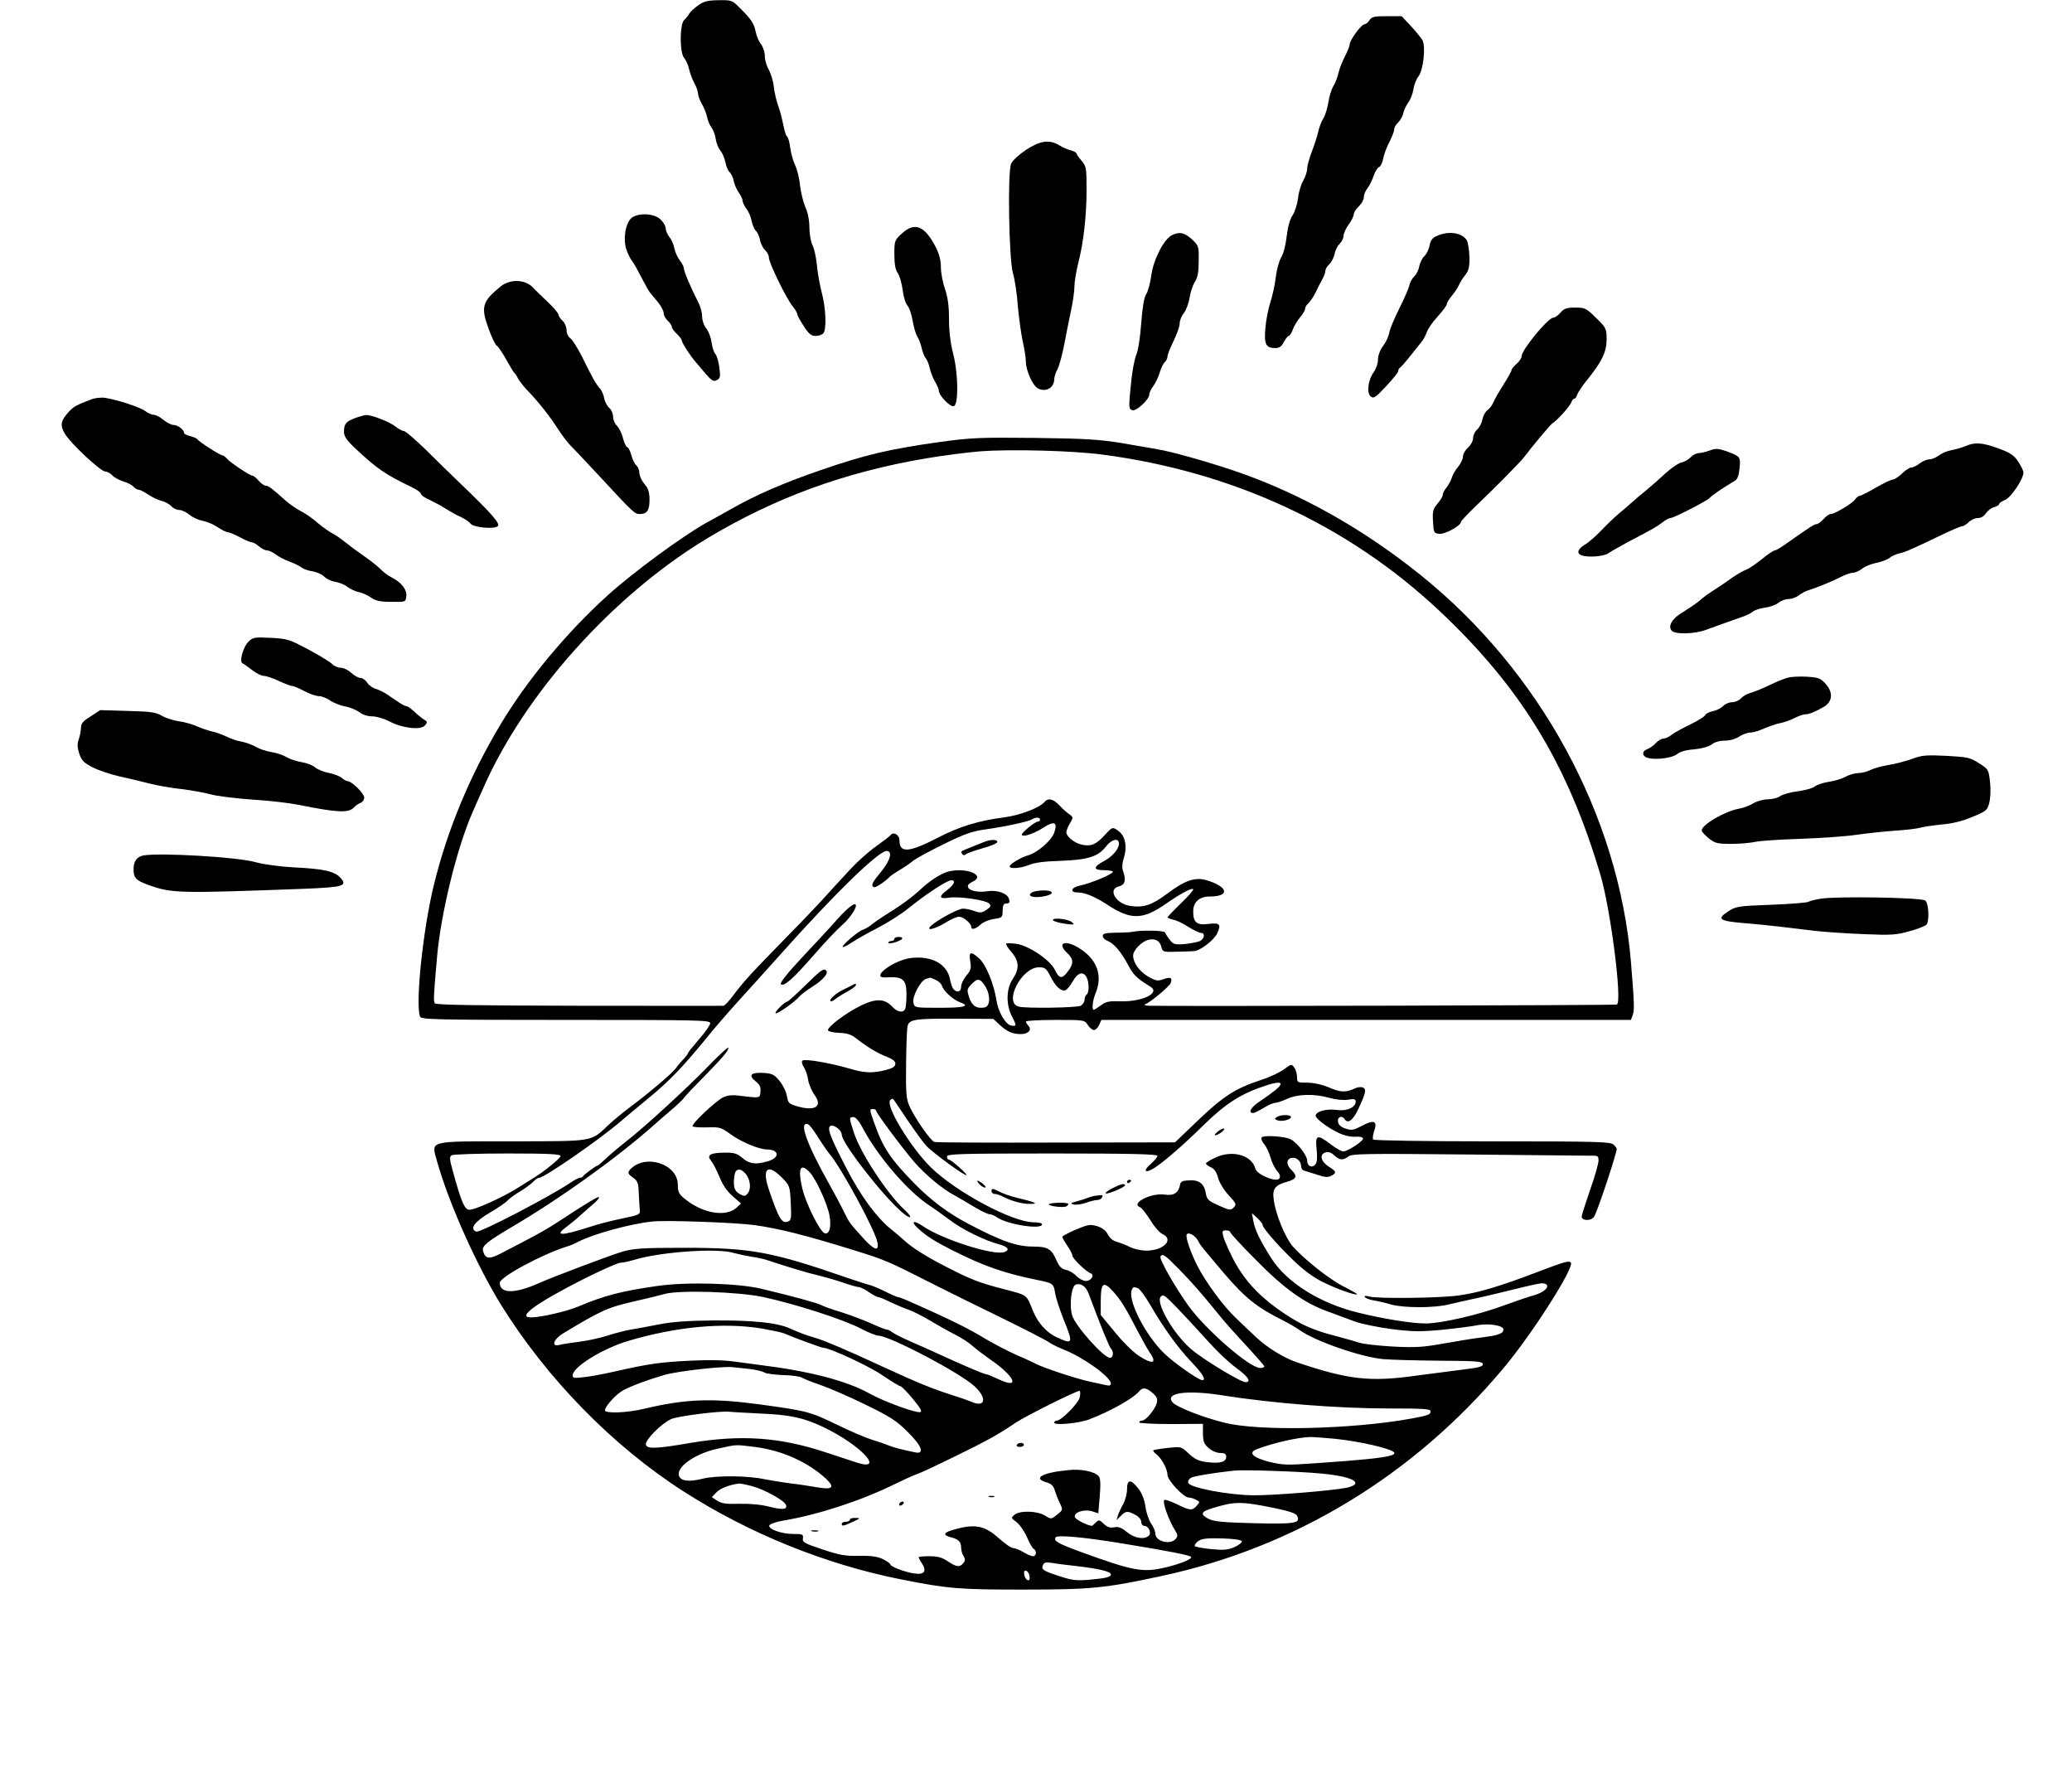 <?xml version="1.0" standalone="no"?><!DOCTYPE svg PUBLIC "-//W3C//DTD SVG 20010904//EN" "http://www.w3.org/TR/2001/REC-SVG-20010904/DTD/svg10.dtd"><svg xmlns="http://www.w3.org/2000/svg" version="1.0" width="1024pt" height="876pt" viewBox="0 0 1024 876" preserveAspectRatio="xMidYMid meet">

<g transform="translate(0,876) scale(0.1,-0.1)" fill="black" stroke="none">
<path d="M3450 8733 c-19 -13 -39 -32 -44 -41 -5 -9 -16 -23 -24 -30 -23 -18 -24 -162 -1 -188 9 -11 20 -35 24 -54 4 -19 16 -51 26 -70 11 -19 19 -43 19 -54 0 -10 9 -33 19 -50 10 -17 22 -47 26 -66 4 -19 14 -42 22 -51 7 -9 17 -34 20 -55 3 -22 14 -48 24 -59 9 -11 20 -37 24 -57 4 -21 13 -42 20 -48 8 -6 17 -26 21 -43 3 -18 15 -44 25 -59 11 -14 19 -33 19 -41 0 -8 9 -25 19 -39 11 -13 22 -41 26 -61 4 -20 13 -41 21 -48 7 -6 16 -26 20 -44 3 -19 15 -41 25 -51 10 -9 19 -26 19 -37 0 -26 86 -202 117 -240 13 -16 23 -33 23 -39 0 -6 14 -32 32 -59 24 -38 37 -49 58 -49 14 0 31 5 38 12 18 18 14 124 -7 203 -10 39 -21 100 -24 137 -4 37 -13 81 -22 97 -8 17 -15 56 -15 88 0 36 -8 74 -20 100 -10 24 -22 71 -26 105 -3 35 -14 81 -25 103 -10 22 -21 61 -24 87 -3 26 -10 50 -15 53 -5 3 -14 31 -20 63 -6 31 -18 74 -26 95 -7 20 -17 61 -20 90 -3 28 -15 66 -25 83 -10 17 -19 47 -19 66 0 20 -9 46 -19 60 -11 13 -22 40 -26 60 -8 41 -22 63 -79 119 -37 38 -41 39 -105 38 -53 -1 -73 -5 -101 -26z"/>
<path d="M6768 8660 c-7 -11 -18 -20 -25 -20 -15 0 -73 -79 -73 -100 0 -8 -11 -35 -24 -60 -13 -25 -27 -61 -31 -80 -4 -19 -15 -48 -25 -65 -10 -16 -21 -52 -25 -80 -4 -27 -15 -63 -25 -80 -10 -16 -21 -46 -25 -65 -4 -19 -18 -63 -31 -97 -13 -34 -24 -73 -24 -87 0 -14 -9 -40 -19 -58 -11 -18 -23 -58 -26 -88 -4 -30 -16 -68 -27 -84 -13 -18 -23 -55 -29 -103 -5 -43 -16 -88 -28 -106 -10 -18 -22 -61 -26 -97 -4 -35 -16 -90 -26 -121 -10 -31 -22 -88 -25 -127 -8 -82 2 -102 47 -102 22 0 32 7 44 30 9 17 19 30 24 30 5 0 14 14 20 31 6 17 22 44 36 61 14 16 25 35 25 43 0 7 7 19 16 26 9 8 25 32 36 54 10 22 25 51 33 65 8 14 15 32 15 41 0 9 9 24 20 34 11 10 22 33 26 51 3 18 15 40 25 50 10 9 19 27 19 39 0 11 11 36 25 55 14 19 25 41 25 50 0 9 11 27 25 40 14 13 25 33 25 45 0 12 8 33 19 46 10 13 23 40 30 61 7 20 18 39 26 42 8 3 17 22 21 43 4 21 18 58 31 82 12 24 23 52 23 61 0 9 9 25 19 34 11 10 23 31 26 47 4 15 14 38 24 51 10 13 22 42 26 65 3 23 15 53 25 65 24 31 37 147 20 179 -7 12 -33 44 -58 71 l-45 48 -73 0 c-63 0 -76 -3 -86 -20z"/>
<path d="M5070 8019 c-34 -23 -67 -53 -73 -68 -18 -41 -11 -471 9 -541 9 -29 20 -101 24 -160 5 -58 16 -136 24 -175 9 -38 16 -85 16 -103 0 -42 34 -118 59 -131 39 -21 80 2 81 44 0 11 7 34 16 50 9 17 24 73 34 125 10 52 25 129 34 170 9 41 16 93 16 116 0 22 9 74 19 115 26 101 41 232 41 365 0 104 -2 113 -25 140 -14 16 -25 32 -25 36 0 4 -12 11 -27 15 -16 3 -41 15 -58 25 -49 30 -95 23 -165 -23z"/>
<path d="M3121 7683 c-30 -26 -43 -105 -25 -157 8 -22 20 -47 28 -56 7 -8 27 -44 45 -79 18 -35 37 -69 42 -75 4 -6 22 -27 39 -47 16 -20 30 -45 30 -56 0 -11 9 -28 20 -38 11 -10 20 -23 20 -30 0 -6 11 -22 25 -35 14 -13 25 -28 25 -34 0 -10 43 -77 70 -107 8 -10 30 -36 49 -58 29 -33 38 -38 54 -29 17 9 18 17 12 61 -3 29 -12 59 -19 67 -8 8 -16 34 -19 57 -3 23 -14 54 -26 69 -12 15 -21 41 -21 61 0 19 -9 51 -20 71 -32 62 -70 150 -70 165 0 8 -9 26 -20 40 -11 14 -23 40 -27 59 -3 18 -14 44 -25 57 -10 13 -18 32 -18 43 0 10 -11 30 -25 43 -30 31 -110 35 -144 8z"/>
<path d="M4457 7606 c-36 -33 -37 -36 -37 -103 0 -48 5 -76 17 -93 9 -13 20 -51 24 -83 4 -32 14 -66 23 -76 9 -10 21 -43 26 -74 5 -31 15 -66 23 -79 8 -13 18 -39 22 -58 4 -19 13 -42 20 -50 7 -8 16 -31 20 -50 4 -19 16 -49 26 -66 10 -17 19 -38 19 -45 1 -25 57 -82 74 -76 24 9 22 162 -4 262 -13 50 -20 111 -20 169 0 66 -6 108 -20 149 -11 31 -20 79 -20 106 0 34 -8 66 -27 103 -54 103 -103 122 -166 64z"/>
<path d="M5792 7598 c-40 -20 -90 -117 -102 -197 -5 -39 -17 -83 -26 -96 -10 -16 -18 -63 -24 -142 -5 -70 -15 -136 -25 -158 -9 -22 -20 -83 -25 -135 -13 -127 -12 -130 6 -137 19 -7 84 53 84 78 0 9 9 27 19 40 10 14 25 43 32 67 7 23 18 47 26 53 7 6 13 19 13 28 0 9 14 43 30 76 16 33 30 72 30 86 0 15 9 38 21 52 11 15 24 49 28 76 4 27 16 62 26 78 14 21 19 47 19 103 1 74 0 76 -34 108 -37 33 -60 38 -98 20z"/>
<path d="M7103 7595 c-24 -10 -33 -22 -38 -49 -4 -19 -15 -42 -26 -52 -10 -9 -21 -32 -25 -50 -3 -18 -14 -40 -24 -49 -11 -10 -22 -30 -25 -46 -4 -16 -26 -67 -50 -114 -23 -47 -46 -100 -49 -118 -3 -19 -17 -49 -31 -67 -15 -20 -25 -47 -25 -67 0 -19 -9 -46 -21 -62 -28 -38 -36 -103 -15 -120 14 -12 24 -6 76 50 33 35 60 69 60 75 0 7 4 14 8 16 4 2 29 30 55 63 26 33 52 66 58 73 5 7 15 26 21 42 5 16 30 51 54 77 24 27 44 53 44 60 0 6 11 25 25 41 13 16 29 40 35 53 5 13 20 36 32 51 17 22 21 39 20 88 -1 34 -7 70 -12 81 -21 38 -89 50 -147 24z"/>
<path d="M2475 7345 c-92 -74 -100 -102 -60 -210 15 -42 33 -79 40 -83 7 -4 27 -34 46 -67 18 -33 36 -62 39 -65 4 -3 13 -16 20 -30 7 -13 30 -43 52 -65 53 -56 103 -119 145 -184 20 -31 48 -68 62 -82 14 -14 76 -79 136 -144 177 -191 181 -195 207 -195 36 0 48 18 48 71 0 36 -6 55 -25 77 -14 17 -25 41 -25 55 0 13 -7 30 -15 37 -8 7 -20 30 -25 51 -6 22 -15 39 -20 39 -5 0 -15 20 -21 44 -6 25 -20 52 -30 62 -10 9 -19 29 -19 44 0 15 -8 35 -19 44 -10 9 -22 31 -25 48 -3 18 -13 40 -22 49 -18 20 -37 53 -89 159 -21 41 -46 81 -56 88 -11 8 -19 25 -19 41 0 15 -9 36 -20 46 -11 10 -20 24 -20 30 0 7 -23 34 -51 61 -29 27 -64 61 -79 77 -38 37 -111 38 -155 2z"/>
<path d="M7712 7215 c-12 -14 -28 -25 -36 -25 -25 0 -156 -159 -156 -190 0 -9 -11 -26 -25 -38 -14 -12 -25 -26 -25 -31 0 -5 -18 -38 -40 -72 -22 -35 -45 -75 -50 -88 -6 -14 -19 -31 -29 -38 -10 -7 -21 -27 -25 -46 -3 -18 -15 -40 -26 -50 -11 -9 -20 -28 -20 -42 0 -14 -11 -34 -25 -47 -14 -12 -25 -32 -25 -44 0 -12 -11 -35 -24 -51 -13 -15 -27 -39 -31 -53 -4 -14 -16 -36 -26 -49 -11 -13 -19 -29 -19 -37 0 -7 -11 -26 -26 -43 -22 -26 -25 -38 -22 -88 3 -55 4 -58 31 -61 28 -3 107 40 107 59 0 4 30 36 66 71 104 99 227 224 247 250 37 50 132 163 139 166 17 8 88 85 93 103 4 10 10 19 15 19 5 0 12 9 15 21 4 11 26 44 49 72 73 90 96 139 96 200 0 53 -2 57 -52 106 -49 48 -55 51 -103 51 -42 0 -55 -4 -73 -25z"/>
<path d="M450 6786 c-74 -28 -86 -35 -111 -62 -40 -44 -44 -67 -16 -111 31 -49 175 -183 197 -183 9 0 24 -8 34 -18 9 -11 34 -24 55 -31 21 -6 44 -18 51 -26 7 -8 18 -15 25 -15 7 0 28 -11 48 -24 19 -13 48 -27 65 -31 16 -3 38 -15 48 -26 9 -10 27 -19 40 -19 12 0 35 -11 51 -24 15 -13 45 -26 66 -30 21 -4 54 -18 74 -32 20 -13 42 -24 49 -24 7 0 34 -11 60 -25 26 -14 52 -25 59 -25 7 0 22 -9 35 -20 13 -11 31 -20 40 -20 10 0 29 -9 43 -20 14 -11 45 -27 68 -35 24 -9 50 -22 59 -29 8 -7 32 -16 54 -19 21 -4 47 -15 57 -25 9 -11 34 -23 55 -27 21 -3 49 -15 61 -25 13 -10 38 -22 56 -26 18 -3 45 -16 61 -27 23 -16 45 -21 100 -21 71 -1 71 -1 74 28 4 32 -25 69 -73 93 -16 8 -42 27 -56 42 -14 14 -52 44 -84 66 -32 22 -72 52 -89 66 -17 14 -44 33 -61 42 -16 8 -50 32 -75 53 -25 22 -62 48 -83 58 -21 11 -54 34 -73 50 -69 62 -87 76 -101 76 -7 0 -23 11 -35 25 -12 14 -26 25 -31 25 -13 0 -110 65 -126 84 -8 9 -17 16 -22 16 -11 0 -116 67 -123 79 -4 5 -20 12 -36 16 -17 4 -30 10 -30 15 0 16 -31 40 -52 40 -11 0 -33 11 -50 25 -16 14 -38 25 -47 25 -10 0 -29 8 -42 18 -24 19 -136 56 -199 66 -19 3 -51 0 -70 -8z"/>
<path d="M1755 6694 c-45 -17 -55 -28 -55 -68 0 -22 13 -41 56 -82 108 -101 147 -128 282 -193 23 -11 42 -25 42 -31 0 -6 19 -20 43 -30 23 -11 60 -31 82 -45 22 -14 56 -33 75 -41 19 -9 39 -23 46 -32 13 -18 112 -28 133 -13 17 11 -28 62 -178 206 -46 44 -126 122 -177 173 -52 50 -100 92 -108 92 -7 0 -26 10 -41 22 -29 23 -118 58 -145 57 -8 0 -33 -7 -55 -15z"/>
<path d="M4645 6576 c-248 -35 -364 -62 -580 -136 -195 -67 -331 -126 -460 -200 -38 -22 -88 -49 -110 -61 -115 -63 -369 -249 -494 -363 -202 -183 -398 -419 -528 -637 -150 -250 -262 -520 -328 -789 -55 -223 -93 -591 -69 -654 6 -14 78 -16 720 -16 655 0 714 -1 714 -16 0 -9 -25 -45 -55 -79 -30 -35 -55 -66 -55 -69 0 -4 -10 -17 -22 -30 -13 -13 -30 -33 -38 -45 -17 -24 -131 -121 -225 -191 -34 -25 -83 -66 -109 -90 -88 -83 -66 -79 -470 -80 -427 0 -405 6 -376 -99 57 -203 193 -509 315 -707 227 -366 553 -700 905 -925 323 -207 699 -359 1070 -433 237 -47 287 -51 605 -51 337 0 407 7 685 67 658 141 1245 497 1687 1023 142 168 357 505 336 526 -10 10 -29 5 -163 -46 -188 -72 -296 -104 -394 -117 -95 -13 -398 -16 -439 -5 -19 5 -26 4 -22 -2 3 -6 22 -13 43 -17 20 -3 59 -12 86 -20 63 -18 215 -18 286 0 30 7 82 19 115 26 33 7 105 23 160 37 174 43 186 45 201 39 28 -11 -3 -42 -53 -56 -26 -7 -93 -30 -148 -50 -122 -46 -312 -90 -389 -90 -70 0 -211 23 -336 54 -188 46 -351 149 -427 268 -55 87 -81 139 -89 185 l-7 38 27 -24 c14 -14 26 -29 26 -34 0 -14 70 -96 150 -173 48 -47 100 -86 145 -108 65 -33 165 -69 172 -62 2 2 -30 20 -71 41 -67 34 -194 135 -248 197 -36 42 -84 158 -93 229 -8 54 6 73 65 89 48 13 54 28 23 58 -27 25 -27 55 0 60 23 5 47 -15 47 -40 0 -10 6 -20 13 -22 6 -2 35 -11 64 -20 40 -14 56 -15 72 -6 28 14 26 21 -12 45 -39 25 -48 60 -17 70 15 5 29 0 44 -14 26 -25 44 -26 71 -5 18 13 88 14 595 9 316 -3 590 -6 608 -6 28 1 32 -2 32 -24 0 -14 -18 -79 -41 -143 -22 -64 -41 -124 -42 -132 -3 -24 49 -25 62 -1 19 34 111 312 111 334 0 3 -7 13 -16 21 -14 14 -82 16 -599 16 -328 0 -586 4 -589 9 -3 5 -1 23 5 41 18 50 0 59 -58 28 -43 -23 -52 -25 -83 -15 -24 8 -36 19 -38 35 -3 23 21 32 33 12 16 -25 41 -7 67 48 39 83 42 101 23 108 -9 4 -26 2 -38 -4 -45 -21 -71 -21 -128 4 -36 15 -78 24 -109 24 -48 0 -50 1 -50 28 0 16 -6 37 -14 47 -13 18 -15 18 -50 -9 -21 -15 -71 -39 -112 -52 -128 -42 -187 -80 -311 -198 l-116 -111 -586 -1 c-322 -1 -594 0 -603 3 -19 5 -95 115 -124 178 -15 34 -18 65 -16 209 1 93 4 178 8 188 9 31 40 35 236 34 l187 -1 28 -26 c39 -37 66 -49 108 -49 38 0 57 22 36 43 -6 6 -11 15 -11 19 0 4 65 8 145 8 143 0 145 0 161 -25 9 -14 23 -25 30 -25 8 0 20 11 26 25 l11 25 1309 0 1308 0 9 24 c9 23 8 58 -9 266 -62 723 -449 1434 -1040 1909 -291 234 -608 410 -930 518 -139 46 -302 92 -370 103 -30 5 -111 19 -180 31 -104 17 -177 22 -425 25 -273 3 -315 1 -470 -20z m800 -62 c645 -84 1216 -348 1666 -770 406 -381 636 -759 799 -1309 50 -171 108 -623 81 -639 -6 -4 -2166 -9 -2311 -6 -22 1 -29 4 -19 8 31 14 118 87 125 105 9 26 -1 31 -37 18 -28 -10 -38 -8 -76 14 -43 26 -73 68 -73 103 0 26 42 70 76 78 33 8 57 -5 64 -37 6 -23 10 -24 76 -22 38 1 76 2 84 3 29 0 100 54 115 87 22 45 13 55 -44 47 -57 -7 -75 9 -74 64 1 46 31 72 83 72 100 0 90 48 -16 80 -57 17 -106 1 -194 -65 -78 -58 -116 -71 -183 -62 -72 10 -115 83 -57 97 29 7 36 29 22 70 -8 21 -7 41 3 74 17 57 5 109 -32 133 -25 17 -26 16 -59 -19 -45 -50 -69 -61 -113 -53 -39 7 -81 40 -81 63 0 8 8 27 18 44 17 29 17 30 -6 46 -13 10 -35 29 -49 45 -29 30 -54 35 -72 13 -24 -28 -121 -65 -198 -75 -125 -16 -221 -45 -327 -100 -145 -75 -191 -78 -191 -13 0 27 -30 44 -44 25 -3 -5 -35 -29 -71 -55 -36 -25 -94 -77 -128 -114 -35 -38 -101 -109 -145 -158 -45 -49 -136 -143 -202 -210 -140 -143 -176 -182 -230 -253 -21 -29 -44 -53 -50 -53 -5 -1 -327 0 -715 0 -511 1 -706 4 -711 12 -7 12 -7 28 11 230 19 216 98 538 175 713 7 17 31 71 53 120 205 467 642 954 1106 1234 334 201 681 328 1083 396 83 14 205 30 270 35 150 11 455 3 598 -16z m-305 -1804 c0 -5 -5 -10 -11 -10 -13 0 -79 -53 -79 -64 0 -15 57 2 106 34 56 35 72 28 54 -25 -13 -38 -83 -99 -130 -112 -33 -9 -90 -43 -90 -54 0 -14 54 -10 96 7 26 11 77 18 154 20 136 5 187 21 225 70 28 37 65 46 65 15 0 -26 -32 -64 -74 -86 -54 -29 -54 -45 -1 -45 25 0 45 -4 45 -8 0 -12 -115 -59 -162 -68 -42 -7 -53 -34 -14 -34 37 0 87 -20 149 -61 115 -76 175 -75 289 5 74 51 128 80 135 72 3 -3 -24 -35 -61 -70 -36 -35 -66 -67 -66 -69 0 -3 13 -8 29 -12 16 -3 50 -19 75 -36 26 -16 53 -29 61 -29 22 0 18 -28 -4 -40 -11 -5 -45 -12 -75 -15 -50 -4 -57 -2 -75 21 -11 14 -21 30 -23 36 -4 10 -116 13 -163 3 -11 -2 -48 -4 -82 -4 -50 -1 -63 -4 -63 -16 0 -9 10 -19 23 -24 32 -13 67 -53 102 -119 27 -51 44 -67 111 -108 50 -31 -41 -75 -148 -72 -56 2 -72 -1 -97 -20 -17 -12 -33 -22 -36 -22 -10 0 -5 48 10 83 34 83 9 160 -70 214 -74 52 -129 38 -70 -17 31 -29 32 -52 3 -90 -29 -39 -43 -38 -65 8 -23 48 -128 119 -190 128 -24 3 -47 4 -50 1 -3 -4 8 -22 26 -42 38 -44 40 -83 6 -133 -32 -47 -34 -125 -5 -182 25 -49 25 -52 -2 -48 -28 4 -65 67 -74 128 -12 77 -51 173 -84 203 -42 38 -53 35 -45 -13 6 -34 3 -45 -19 -71 -14 -17 -26 -41 -26 -55 0 -26 -21 -32 -38 -11 -6 6 -13 28 -17 48 -14 75 -90 117 -192 105 -88 -10 -207 -101 -125 -96 84 6 102 -9 102 -85 0 -29 -3 -60 -6 -69 -9 -23 -37 -19 -64 9 -38 41 -81 42 -155 6 -74 -36 -168 -107 -163 -123 2 -5 27 -11 55 -12 37 -1 60 -8 80 -24 53 -42 108 -76 153 -93 31 -12 45 -23 45 -35 0 -14 -12 -22 -45 -31 -66 -17 -107 -16 -180 6 -94 28 -224 50 -234 40 -5 -4 -3 -18 6 -31 9 -13 19 -42 22 -65 4 -22 18 -55 31 -73 42 -56 5 -82 -81 -58 -45 13 -49 16 -55 51 -3 21 -19 54 -36 75 -26 32 -36 37 -78 40 -63 4 -79 -11 -41 -41 21 -17 27 -29 24 -52 -3 -33 2 -32 -109 -19 -31 4 -56 1 -76 -9 -40 -21 -159 -134 -150 -143 4 -4 36 -6 72 -5 61 2 69 0 113 -32 52 -39 143 -77 182 -77 63 -1 65 -42 3 -59 -60 -17 -89 -13 -124 17 -28 23 -41 27 -92 26 -69 -1 -86 -13 -62 -41 9 -11 27 -46 41 -79 15 -39 37 -71 65 -95 l41 -36 -22 -21 c-51 -47 -165 -29 -252 41 -33 26 -38 36 -38 72 0 106 -168 157 -239 72 -9 -12 -7 -19 16 -35 25 -18 28 -28 30 -79 1 -32 4 -69 5 -82 3 -22 -2 -25 -86 -42 -49 -10 -124 -29 -165 -43 -141 -45 -174 -44 -108 4 17 13 48 38 67 56 19 17 49 43 65 57 17 14 28 28 25 31 -5 4 -48 -21 -210 -127 -35 -23 -96 -58 -135 -78 -38 -20 -98 -51 -132 -69 -66 -35 -85 -33 -96 10 -6 23 21 45 148 120 233 137 515 339 695 499 25 22 65 57 90 78 25 21 51 46 58 55 7 10 47 53 90 96 102 104 132 139 132 154 0 7 -44 -33 -98 -89 -102 -106 -322 -308 -407 -373 -27 -21 -70 -57 -94 -79 -24 -23 -45 -41 -48 -41 -7 0 -68 -45 -71 -52 -2 -5 -9 -8 -16 -8 -6 0 -27 -11 -46 -24 -106 -71 -448 -249 -466 -242 -35 13 -9 49 66 93 41 24 82 52 90 62 8 9 36 29 61 44 25 15 54 36 64 47 10 11 23 20 30 20 25 0 296 187 403 279 26 22 88 74 138 115 101 83 171 156 281 291 40 50 118 140 173 200 55 61 146 161 202 224 264 296 480 506 520 506 30 0 19 -46 -26 -101 -47 -57 -53 -69 -37 -78 8 -5 60 31 81 54 3 3 23 17 45 30 22 13 52 33 66 45 14 12 83 49 152 83 101 50 141 64 204 73 95 13 213 38 233 50 20 12 40 11 40 -1z m52 -776 c25 -50 53 -75 74 -67 8 3 24 23 36 44 24 43 51 51 68 20 13 -25 13 -78 0 -86 -5 -3 -10 -15 -10 -25 0 -11 -9 -24 -19 -30 -21 -10 -270 -14 -307 -4 -75 20 15 194 100 194 31 0 37 -5 58 -46z m-568 -16 c14 -6 28 -19 31 -29 8 -26 56 -70 88 -81 54 -20 25 -28 -98 -28 -124 0 -125 0 -131 25 -7 30 36 111 63 118 10 3 19 5 20 6 1 0 13 -4 27 -11z m246 -33 c26 -42 24 -98 -3 -103 -40 -8 -63 7 -77 48 -12 38 -12 42 10 65 31 33 44 32 70 -10z m1434 -511 c-16 -13 -50 -38 -76 -55 -45 -29 -63 -59 -35 -59 6 0 30 12 52 25 22 14 47 25 56 25 9 0 36 9 60 20 53 24 133 26 209 5 32 -9 71 -13 93 -9 29 5 37 3 37 -10 0 -28 -44 -48 -92 -41 -51 7 -102 -6 -106 -27 -3 -17 85 -79 138 -96 19 -7 48 -11 64 -9 16 1 30 -2 32 -8 5 -12 -76 -65 -98 -65 -8 0 -36 16 -61 35 -68 52 -78 48 -70 -25 4 -40 2 -64 -6 -74 -17 -20 -41 -9 -41 20 0 24 -49 87 -81 104 -28 15 -137 22 -144 9 -4 -6 2 -20 12 -32 11 -12 25 -42 32 -67 7 -25 22 -55 33 -67 13 -14 17 -26 11 -36 -13 -22 -111 18 -119 48 -17 67 -114 94 -197 55 -26 -12 -47 -25 -47 -29 0 -5 11 -13 24 -19 17 -7 29 -25 36 -52 6 -24 29 -61 52 -86 38 -41 40 -46 25 -61 -15 -15 -21 -14 -74 10 -52 23 -59 30 -64 62 -8 46 -34 66 -84 62 -31 -1 -41 -6 -43 -22 -8 -40 -31 -55 -77 -48 -68 9 -170 -44 -120 -63 8 -3 30 -32 50 -63 19 -32 46 -63 60 -69 59 -27 6 -82 -80 -82 -25 0 -62 8 -83 19 -20 10 -49 21 -64 25 -16 4 -34 18 -43 36 -10 20 -28 33 -53 41 -34 10 -45 8 -105 -17 -37 -16 -67 -32 -67 -36 0 -4 11 -24 25 -44 14 -20 25 -42 25 -49 0 -14 69 -80 90 -87 22 -7 3 -38 -23 -38 -13 0 -34 11 -47 24 -12 14 -36 28 -52 31 -23 5 -34 17 -48 50 -23 53 -43 65 -111 65 -85 0 -157 25 -328 115 -95 50 -179 113 -259 194 -120 122 -159 180 -201 301 -24 66 -24 70 -7 70 9 0 16 -4 16 -9 0 -11 133 -189 191 -256 53 -60 136 -130 193 -160 22 -12 68 -39 101 -59 33 -20 67 -36 75 -36 9 0 26 -7 38 -16 51 -35 222 -62 222 -34 0 6 -18 10 -41 10 -105 0 -385 150 -509 272 -102 101 -226 306 -200 332 8 8 13 8 18 0 4 -5 36 -53 71 -105 35 -51 75 -107 90 -122 30 -33 191 -150 197 -144 6 5 -76 77 -87 77 -5 0 -9 7 -9 15 0 13 64 15 520 15 392 0 520 -3 520 -12 0 -6 -15 -24 -32 -39 -36 -30 -33 -48 4 -28 41 21 150 114 258 221 112 109 187 156 316 197 67 21 82 11 38 -25z m-2044 -181 c72 -140 221 -315 330 -388 25 -16 71 -49 103 -73 61 -47 175 -103 245 -121 44 -12 54 -27 26 -38 -51 -19 -301 60 -400 126 -49 34 -67 27 -26 -10 43 -39 83 -64 168 -107 159 -80 255 -113 420 -147 79 -16 81 -17 89 -68 4 -23 23 -80 41 -126 49 -120 47 -126 -30 -91 -52 23 -95 70 -120 130 -35 86 -25 78 -146 110 -120 31 -161 47 -278 107 -106 54 -174 97 -216 136 -13 12 -42 37 -65 55 -69 56 -148 163 -217 297 -84 162 -99 204 -78 212 17 6 54 -23 54 -44 0 -41 198 -296 295 -381 48 -42 61 -32 14 11 -83 76 -215 277 -248 377 -25 77 -26 80 -3 80 10 0 26 -18 42 -47z m-219 -50 c19 -30 46 -70 60 -87 58 -69 223 -373 235 -434 10 -49 -15 -41 -72 22 -65 72 -68 76 -90 122 -10 21 -43 84 -74 139 -114 203 -155 318 -106 299 7 -3 28 -30 47 -61z m-1271 -96 c0 -11 -83 -78 -139 -112 -9 -5 -40 -25 -69 -43 -77 -49 -221 -114 -245 -110 -22 3 -39 45 -78 187 -17 61 -19 75 -7 82 7 5 131 9 276 9 209 0 262 -3 262 -13z m1231 -79 c31 -33 87 -154 98 -212 11 -57 0 -99 -24 -90 -24 10 -91 144 -110 221 -23 99 -10 129 36 81z m-318 -6 c24 -27 31 -73 14 -97 -13 -17 -18 -18 -40 -6 -28 15 -34 36 -28 89 4 37 28 43 54 14z m182 -22 c38 -38 39 -42 43 -125 4 -73 2 -86 -13 -91 -31 -12 -45 10 -97 163 -33 100 -3 125 67 53z m-135 -234 c125 -18 252 -50 490 -124 163 -51 156 -48 425 -184 39 -20 169 -84 290 -143 121 -59 232 -116 246 -126 14 -10 48 -27 76 -38 97 -38 233 -136 233 -168 0 -9 -8 -12 -22 -8 -13 3 -52 11 -88 19 -66 15 -223 67 -257 85 -10 5 -56 27 -103 47 -47 21 -116 58 -155 81 -61 38 -136 76 -250 128 -16 7 -60 27 -98 44 -37 17 -72 31 -77 31 -6 0 -34 12 -63 27 -29 14 -65 30 -82 34 -16 4 -61 19 -100 32 -384 133 -482 151 -820 151 -191 0 -241 -3 -295 -18 -54 -15 -343 -124 -415 -156 -120 -54 -195 -54 -195 1 0 28 207 140 331 179 14 4 39 14 55 23 77 40 262 90 369 101 72 7 408 -5 505 -18z m2350 -35 c0 -5 56 -66 125 -135 139 -142 239 -214 355 -256 41 -15 102 -38 135 -50 33 -12 116 -29 184 -38 106 -13 142 -13 250 -3 69 7 144 17 165 21 60 13 136 1 136 -20 0 -20 -25 -29 -115 -40 -33 -4 -114 -17 -180 -29 -101 -18 -140 -21 -250 -15 -71 4 -148 12 -170 20 -22 7 -76 22 -120 34 -99 25 -163 53 -240 104 -113 74 -188 150 -242 241 -27 46 -62 122 -68 148 -6 23 -4 27 14 27 12 0 21 -4 21 -9z m-159 -42 c12 -24 15 -27 130 -163 103 -120 161 -167 292 -232 29 -15 65 -36 82 -48 76 -54 301 -132 410 -142 44 -4 172 -7 285 -8 176 -1 205 -3 208 -16 2 -13 -17 -18 -100 -28 -57 -7 -157 -20 -223 -29 -232 -33 -338 -22 -595 65 -62 20 -150 74 -203 125 -25 23 -69 65 -99 94 -60 56 -151 179 -192 261 -34 68 -58 140 -51 152 8 14 42 -5 56 -31z m-2293 -61 c18 -5 56 -13 85 -18 29 -4 66 -12 82 -18 93 -31 198 -63 255 -76 36 -9 91 -25 122 -36 32 -11 64 -20 71 -20 8 0 31 -11 51 -25 20 -14 42 -25 47 -25 6 0 32 -11 58 -24 26 -12 65 -29 86 -36 22 -7 72 -32 110 -55 39 -23 95 -55 125 -70 30 -15 69 -40 85 -55 17 -15 55 -44 85 -65 125 -85 156 -153 46 -101 -30 14 -59 26 -65 26 -9 0 -113 44 -241 103 -30 14 -89 40 -130 58 -41 18 -82 39 -91 46 -8 7 -21 13 -27 13 -6 0 -39 13 -74 29 -35 16 -101 41 -148 56 -47 14 -94 31 -104 37 -20 10 -132 41 -291 79 -114 28 -368 35 -512 15 -182 -26 -264 -47 -397 -103 -58 -24 -184 -53 -232 -53 -72 0 28 72 261 190 88 44 169 80 181 80 12 0 44 7 70 15 131 39 411 59 492 33z m2199 -80 c67 -69 106 -113 197 -225 21 -27 79 -92 130 -147 50 -54 93 -103 94 -107 2 -5 -7 -9 -20 -9 -52 0 -269 189 -355 308 -66 92 -145 231 -138 243 11 16 20 10 92 -63z m-447 -120 c60 -161 101 -262 111 -273 14 -14 11 -45 -5 -45 -31 0 -171 157 -187 209 -16 53 -4 148 19 154 27 6 48 -10 62 -45z m123 8 c36 -40 61 -80 118 -191 23 -44 50 -92 60 -107 40 -56 16 -63 -54 -17 -26 17 -79 69 -117 116 l-70 85 0 68 c0 93 13 102 63 46z m121 18 c9 -4 35 -38 58 -78 69 -119 138 -214 204 -284 59 -62 77 -92 55 -92 -17 0 -137 84 -184 129 -94 89 -184 263 -164 316 7 17 9 17 31 9z m-1854 -43 c162 -35 396 -110 486 -157 36 -19 74 -34 84 -34 55 0 407 -185 477 -251 62 -58 53 -105 -14 -77 -21 9 -67 25 -103 36 -94 30 -167 60 -332 136 -177 82 -289 130 -333 143 -60 18 -78 25 -130 48 -64 29 -179 41 -376 40 -129 -1 -209 -7 -269 -19 -47 -9 -110 -21 -141 -26 -30 -5 -83 -19 -117 -30 -34 -11 -96 -25 -137 -30 -41 -5 -86 -12 -100 -16 -42 -11 -31 27 18 57 189 114 218 128 359 160 51 12 116 27 143 35 74 20 360 11 485 -15z m2056 -63 c38 -40 104 -111 146 -158 42 -47 103 -105 137 -129 59 -43 77 -71 47 -71 -25 0 -208 111 -269 163 -88 75 -178 232 -150 260 12 13 19 8 89 -65z m-2061 -93 c50 -9 99 -19 110 -24 48 -21 185 -71 193 -71 32 0 226 -90 293 -136 44 -30 84 -54 89 -54 5 0 33 -28 61 -62 38 -46 48 -64 37 -66 -24 -5 -181 53 -251 92 -113 63 -298 111 -542 141 -22 3 -76 10 -120 16 -51 8 -131 10 -225 5 -145 -7 -205 -15 -375 -54 -49 -11 -116 -24 -147 -27 -49 -6 -58 -5 -58 8 0 42 148 133 275 171 240 71 472 92 660 61z m-60 -200 c33 -4 66 -12 72 -17 7 -6 49 -11 93 -13 44 -1 85 -7 92 -12 7 -5 49 -22 93 -37 44 -15 145 -59 224 -98 122 -59 153 -80 207 -134 71 -70 85 -111 37 -101 -64 13 -110 25 -133 35 -14 6 -49 18 -79 27 -30 9 -110 43 -177 76 -131 63 -145 67 -379 99 -235 32 -368 27 -569 -21 -87 -21 -196 -25 -196 -8 0 20 56 81 92 100 45 23 123 52 203 75 61 18 290 44 335 38 14 -1 52 -6 85 -9z m1991 -118 c21 -19 26 -29 21 -50 -9 -32 -54 -87 -73 -87 -8 0 -14 -4 -14 -9 0 -4 71 -8 158 -8 l157 1 0 -48 c1 -40 6 -53 29 -72 15 -14 40 -24 57 -24 22 0 29 -5 29 -19 0 -26 -31 -34 -95 -26 -41 5 -60 14 -90 42 -37 35 -37 35 -104 28 -36 -4 -68 -9 -71 -12 -3 -2 5 -12 17 -21 25 -20 53 -73 53 -101 0 -26 80 -111 104 -111 9 0 26 -5 37 -11 20 -10 20 -11 3 -30 -22 -25 -33 -24 -98 8 -31 15 -58 24 -62 21 -10 -11 21 -98 53 -150 14 -22 15 -29 4 -42 -26 -32 -101 -13 -101 25 0 12 -9 34 -21 50 -11 16 -24 54 -28 84 -5 34 -17 66 -35 89 -37 48 -56 47 -56 -3 0 -22 -9 -55 -19 -73 -10 -18 -22 -44 -26 -56 l-7 -24 21 21 c25 25 33 26 71 6 18 -9 30 -24 30 -35 0 -11 7 -20 15 -20 21 0 37 -34 23 -48 -22 -22 -72 -13 -108 17 -27 22 -42 28 -63 24 -20 -4 -34 0 -52 17 -22 21 -25 21 -40 6 -9 -9 -17 -16 -18 -16 -25 2 -83 32 -85 44 -5 23 45 40 85 28 l31 -10 7 84 c5 61 4 88 -5 99 -20 24 -89 38 -155 30 -127 -13 -172 -40 -103 -60 24 -7 35 -18 41 -40 5 -16 16 -45 25 -63 16 -33 15 -34 -14 -57 -29 -23 -29 -23 -60 -4 -38 23 -122 26 -150 4 -18 -15 -18 -16 9 -36 16 -12 39 -45 52 -74 12 -29 28 -56 34 -59 16 -10 13 -36 -4 -36 -8 0 -29 9 -47 20 -18 11 -41 20 -50 20 -10 0 -42 22 -72 49 -72 65 -121 73 -233 39 -40 -12 -42 -25 -5 -34 38 -9 52 -23 52 -50 0 -14 5 -33 12 -43 9 -15 9 -23 -1 -35 -18 -22 -34 -20 -77 9 -28 19 -50 25 -90 25 -30 0 -54 -2 -54 -5 0 -3 7 -17 16 -30 26 -40 12 -58 -39 -50 -47 7 -117 34 -117 45 0 4 -17 16 -37 26 -28 13 -59 17 -119 16 -67 -2 -96 4 -180 32 -87 29 -99 35 -96 54 3 20 -1 22 -48 22 -58 0 -124 24 -118 42 3 7 33 18 69 24 172 29 380 97 544 177 50 24 101 48 115 52 14 4 102 45 195 91 152 74 210 106 295 164 51 34 310 163 316 157 4 -3 3 -18 0 -33 -8 -30 -91 -114 -113 -114 -7 0 -13 -5 -13 -10 0 -15 125 -3 175 17 102 39 216 103 244 137 18 22 35 20 67 -7z m344 -12 c245 -39 575 -65 823 -65 173 0 207 -2 207 -14 0 -16 -10 -20 -90 -35 -291 -54 -760 -65 -930 -21 -106 26 -234 77 -254 99 -43 48 67 64 244 36z m-2283 -90 c147 -6 216 -21 312 -67 183 -87 310 -222 164 -175 -26 9 -97 32 -158 52 -221 73 -412 86 -655 46 -180 -31 -223 -32 -228 -9 -4 23 78 105 126 126 35 15 245 41 287 36 11 -2 79 -5 152 -9z m2842 -125 c51 -5 135 -19 185 -31 189 -46 146 -60 -274 -89 -152 -11 -171 -10 -240 7 -80 21 -103 45 -58 62 82 31 200 58 263 60 17 0 72 -4 124 -9z m-2869 -40 c134 -17 262 -74 353 -158 45 -43 31 -55 -48 -41 -28 5 -86 14 -130 19 -44 6 -100 15 -125 20 -80 18 -239 20 -307 3 -68 -17 -107 -12 -117 13 -16 43 75 109 186 134 103 23 88 22 188 10z m2794 -131 c115 -10 181 -30 174 -51 -3 -7 -22 -16 -44 -20 -79 -15 -362 -38 -459 -37 -125 1 -318 38 -323 62 -2 9 5 20 15 25 15 8 111 24 213 35 47 5 315 -4 424 -14z m-2807 -63 c61 -16 158 -70 167 -92 9 -24 -17 -26 -84 -9 -38 10 -93 15 -145 14 -65 -2 -89 1 -110 15 l-27 18 23 24 c18 19 69 39 114 43 6 0 33 -5 62 -13z m2581 -108 c73 -15 105 -26 112 -38 20 -37 -8 -42 -212 -37 -157 4 -199 8 -226 22 -42 22 -37 35 19 52 111 34 140 35 307 1z m-728 -179 c202 -33 309 -54 316 -62 10 -9 -48 -34 -124 -52 -112 -27 -158 -19 -412 73 -123 45 -144 57 -133 75 8 14 152 0 353 -34z m567 15 c2 -6 -14 -19 -36 -29 -33 -14 -53 -16 -115 -10 -42 4 -78 11 -81 15 -3 5 5 16 17 25 18 12 44 15 117 13 57 -2 96 -7 98 -14z m-807 -124 c101 -12 160 -26 160 -40 0 -13 -24 -19 -104 -26 -63 -6 -87 -3 -143 15 -87 28 -98 35 -89 56 5 14 14 16 44 12 20 -4 80 -11 132 -17z m-242 -49 c3 -16 -1 -22 -10 -19 -7 3 -15 15 -16 27 -3 16 1 22 10 19 7 -3 15 -15 16 -27z"/>
<path d="M4860 4598 c-14 -6 -43 -17 -65 -26 -50 -20 -48 -19 -40 -32 5 -7 11 -8 19 -1 6 5 43 18 81 29 38 10 71 24 73 30 5 15 -34 15 -68 0z"/>
<path d="M4686 4453 c-37 -10 -96 -48 -143 -94 -27 -25 -86 -70 -133 -99 -47 -29 -94 -61 -105 -71 -11 -9 -29 -19 -40 -23 -25 -7 -114 -85 -99 -86 6 0 27 11 47 25 20 13 76 45 125 70 48 25 115 67 148 94 89 72 194 141 215 141 25 0 15 -21 -21 -49 -42 -31 -39 -45 9 -37 50 8 187 -12 201 -30 9 -10 5 -17 -15 -30 -22 -15 -32 -16 -59 -6 -18 7 -44 12 -57 12 -24 0 -129 -57 -159 -86 -27 -26 19 -16 72 16 26 17 57 30 68 30 21 0 60 -33 60 -50 0 -17 22 -11 47 12 13 12 42 24 66 27 40 6 42 8 42 41 0 24 5 35 15 35 19 0 23 6 15 27 -10 25 -60 41 -105 34 -75 -12 -129 21 -75 46 71 32 -28 74 -119 51z"/>
<path d="M5100 4350 c-26 -16 2 -28 49 -21 60 8 67 31 9 31 -23 0 -50 -5 -58 -10z"/>
<path d="M4143 4223 c-33 -38 -113 -124 -177 -192 -73 -78 -113 -128 -107 -134 15 -15 61 27 166 147 52 60 113 124 135 143 35 30 70 79 70 98 0 20 -35 -5 -87 -62z"/>
<path d="M5206 4211 c5 -5 32 -12 59 -16 46 -6 49 -5 31 9 -21 17 -107 23 -90 7z"/>
<path d="M4420 4120 c0 -5 -7 -10 -15 -10 -8 0 -15 -4 -15 -9 0 -4 16 -3 35 3 38 12 46 26 15 26 -11 0 -20 -4 -20 -10z"/>
<path d="M3979 3890 c-45 -44 -85 -80 -89 -80 -12 0 -63 -51 -57 -57 7 -6 97 57 118 83 7 9 37 31 65 49 52 33 80 66 67 79 -13 12 -23 5 -104 -74z"/>
<path d="M4210 3891 c-8 -5 -26 -14 -40 -20 -36 -17 -74 -50 -66 -58 3 -3 14 1 23 9 10 8 37 26 61 38 23 13 42 27 42 32 0 9 0 9 -20 -1z"/>
<path d="M6310 3240 c-12 -8 -12 -10 3 -16 21 -8 67 3 67 16 0 13 -50 13 -70 0z"/>
<path d="M6020 3170 c-14 -11 -20 -20 -14 -20 14 0 50 27 44 33 -3 3 -16 -3 -30 -13z"/>
<path d="M4830 2925 c0 -11 30 -37 39 -33 5 2 -2 11 -15 21 -13 10 -24 15 -24 12z"/>
<path d="M5570 2919 c0 -5 5 -7 10 -4 6 3 10 8 10 11 0 2 -4 4 -10 4 -5 0 -10 -5 -10 -11z"/>
<path d="M5497 2888 c-21 -11 -36 -22 -33 -25 7 -7 96 30 96 40 0 11 -22 6 -63 -15z"/>
<path d="M4900 2875 c0 -8 7 -15 16 -15 9 0 28 -6 42 -14 43 -22 96 -36 133 -35 27 0 30 2 14 9 -11 4 -45 13 -75 20 -30 7 -72 21 -92 32 -32 16 -38 16 -38 3z"/>
<path d="M5420 2852 c-14 -1 -34 -7 -45 -11 -11 -5 -36 -13 -55 -18 -30 -8 -32 -10 -14 -15 12 -3 39 1 60 8 21 8 47 14 56 14 9 0 20 5 23 11 9 14 5 15 -25 11z"/>
<path d="M5184 2809 c-5 -8 66 -18 84 -11 6 2 12 8 12 12 0 10 -90 8 -96 -1z"/>
<path d="M5025 1620 c-3 -5 3 -10 14 -10 12 0 21 5 21 10 0 6 -6 10 -14 10 -8 0 -18 -4 -21 -10z"/>
<path d="M4888 1363 c6 -2 18 -2 25 0 6 3 1 5 -13 5 -14 0 -19 -2 -12 -5z"/>
<path d="M4445 1330 c-3 -5 -2 -10 4 -10 5 0 13 5 16 10 3 6 2 10 -4 10 -5 0 -13 -4 -16 -10z"/>
<path d="M4200 1250 c0 -5 -9 -10 -20 -10 -11 0 -20 -4 -20 -10 0 -13 8 -12 55 10 38 17 38 19 13 19 -16 1 -28 -3 -28 -9z"/>
<path d="M4013 1193 c9 -2 23 -2 30 0 6 3 -1 5 -18 5 -16 0 -22 -2 -12 -5z"/>
<path d="M9715 6556 c-16 -7 -48 -16 -69 -20 -22 -4 -51 -16 -64 -27 -14 -10 -35 -19 -47 -19 -12 0 -34 -9 -48 -20 -14 -11 -32 -20 -41 -20 -8 0 -29 -13 -46 -30 -17 -16 -38 -30 -46 -30 -9 0 -46 -18 -84 -40 -38 -22 -73 -40 -79 -40 -5 0 -16 -8 -23 -18 -15 -21 -101 -72 -120 -72 -8 0 -24 -11 -36 -25 -12 -14 -28 -25 -34 -25 -12 0 -33 -14 -151 -97 -25 -18 -50 -33 -56 -33 -6 0 -36 -20 -65 -44 -30 -24 -64 -47 -76 -51 -12 -4 -42 -21 -67 -38 -25 -18 -57 -40 -71 -49 -53 -34 -66 -43 -96 -69 -17 -14 -53 -38 -79 -54 -52 -30 -75 -68 -56 -91 17 -20 114 -18 174 5 55 20 96 35 165 59 25 8 53 21 62 29 9 8 36 17 60 20 24 3 54 14 67 24 13 11 36 19 51 19 15 0 38 8 51 19 13 10 35 21 49 25 34 10 117 44 162 67 20 10 46 19 56 19 11 0 31 9 45 20 14 11 46 24 72 29 25 5 53 16 63 24 9 8 31 18 47 22 33 7 61 20 205 89 52 25 101 46 108 46 6 0 21 9 32 20 11 11 31 20 45 20 15 0 31 9 40 24 9 13 27 27 41 30 13 4 24 10 24 15 0 5 13 14 30 21 29 12 90 103 90 135 0 9 -12 33 -26 54 -21 32 -38 43 -97 65 -80 29 -117 32 -162 12z"/>
<path d="M8450 6534 c-19 -7 -44 -13 -56 -13 -11 -1 -29 -10 -38 -20 -10 -11 -30 -23 -45 -26 -15 -3 -51 -27 -79 -53 -28 -26 -70 -63 -93 -82 -24 -19 -56 -46 -71 -60 -15 -14 -47 -41 -70 -60 -22 -19 -61 -56 -86 -83 -25 -26 -60 -57 -79 -68 -36 -22 -43 -43 -17 -53 31 -12 110 -6 133 10 12 9 57 34 99 57 128 67 138 73 167 95 15 12 33 22 40 22 17 0 187 88 195 100 6 9 61 47 125 85 12 7 19 28 22 62 6 56 4 58 -67 84 -38 13 -51 14 -80 3z"/>
<path d="M1227 5588 c-26 -26 -46 -100 -28 -106 5 -2 26 -17 47 -33 20 -16 46 -29 58 -29 11 0 45 -11 74 -25 30 -14 60 -25 67 -25 6 0 33 -11 59 -25 26 -14 59 -25 72 -25 14 0 40 -10 56 -22 17 -11 50 -25 75 -29 24 -5 56 -18 70 -29 15 -12 41 -20 63 -20 20 0 58 -11 85 -25 63 -34 155 -44 175 -20 13 16 13 19 -4 29 -10 6 -32 23 -48 39 -16 15 -33 27 -39 27 -5 0 -23 9 -39 20 -17 11 -43 29 -59 40 -16 10 -40 22 -54 26 -14 3 -33 17 -42 30 -8 13 -24 24 -34 24 -10 0 -30 11 -45 25 -15 14 -38 25 -52 25 -13 0 -33 9 -43 19 -11 11 -64 43 -118 72 -92 49 -103 53 -185 57 -81 4 -88 3 -111 -20z"/>
<path d="M8835 5411 c-16 -4 -59 -21 -95 -39 -36 -17 -77 -33 -92 -37 -14 -4 -34 -15 -44 -26 -9 -10 -29 -19 -44 -19 -15 0 -35 -9 -44 -19 -10 -10 -32 -22 -51 -25 -18 -4 -35 -13 -38 -20 -3 -7 -36 -28 -74 -46 -37 -18 -79 -41 -92 -51 -13 -11 -31 -19 -41 -19 -9 0 -25 -10 -36 -21 -10 -12 -29 -25 -41 -30 -31 -11 -29 -37 3 -45 40 -10 122 1 143 20 12 11 43 20 83 23 39 4 72 13 87 24 14 12 40 19 65 19 24 0 53 8 71 20 17 11 41 20 55 20 14 0 44 9 68 20 23 10 58 22 77 26 19 3 52 15 72 25 21 11 45 19 54 19 20 0 51 13 94 38 42 26 45 70 8 112 -26 29 -35 32 -93 36 -36 2 -78 0 -95 -5z"/>
<path d="M448 5220 c-38 -23 -48 -36 -48 -57 0 -15 -5 -40 -11 -57 -8 -23 -7 -41 3 -71 11 -33 22 -44 66 -67 29 -15 88 -34 130 -44 42 -9 109 -25 147 -35 39 -10 111 -23 160 -28 50 -6 115 -18 145 -26 30 -9 123 -20 205 -26 83 -5 186 -17 230 -26 189 -38 246 -41 272 -15 10 11 26 22 36 25 9 4 17 15 17 26 0 20 -62 81 -82 81 -6 0 -19 7 -29 16 -10 9 -40 20 -66 25 -26 5 -56 18 -67 28 -12 10 -41 21 -66 25 -24 4 -58 15 -75 25 -16 10 -50 21 -75 25 -24 4 -58 15 -75 25 -16 10 -48 22 -70 26 -21 3 -55 15 -75 25 -19 9 -51 21 -70 25 -19 4 -54 16 -77 26 -24 11 -64 22 -90 25 -27 4 -64 16 -83 27 -30 18 -56 21 -170 24 l-135 4 -47 -31z"/>
<path d="M9450 5010 c-30 -11 -83 -25 -116 -30 -34 -6 -75 -17 -90 -25 -16 -8 -43 -15 -59 -15 -17 0 -46 -8 -65 -19 -19 -10 -57 -21 -85 -25 -27 -4 -58 -15 -67 -23 -9 -8 -46 -18 -82 -23 -35 -4 -75 -15 -88 -24 -12 -9 -40 -16 -62 -16 -21 0 -53 -9 -70 -19 -17 -11 -49 -23 -71 -27 -71 -13 -185 -79 -185 -108 0 -6 16 -23 34 -38 32 -25 43 -28 113 -28 43 0 96 5 118 10 22 5 123 12 225 15 102 4 226 12 275 20 50 7 134 16 187 20 53 3 111 10 129 15 18 5 66 12 108 16 49 4 101 17 148 37 68 28 74 32 84 69 6 23 8 67 4 103 -7 62 -8 64 -54 93 -44 29 -56 31 -162 37 -100 5 -121 3 -169 -15z"/>
<path d="M710 4533 c-33 -6 -50 -29 -50 -67 0 -44 11 -56 71 -78 118 -43 149 -43 771 -20 197 8 218 14 179 56 -29 31 -85 43 -231 50 -69 4 -145 14 -189 26 -88 25 -468 47 -551 33z"/>
<path d="M8998 4319 c-26 -4 -53 -11 -60 -15 -7 -5 -91 -11 -186 -15 -165 -6 -174 -8 -213 -34 -55 -36 -42 -46 73 -56 51 -4 134 -12 183 -18 50 -6 128 -15 175 -21 47 -5 155 -13 240 -16 139 -6 163 -4 229 15 41 11 78 26 83 33 14 23 9 105 -7 118 -18 15 -438 22 -517 9z"/>
</g>
</svg>